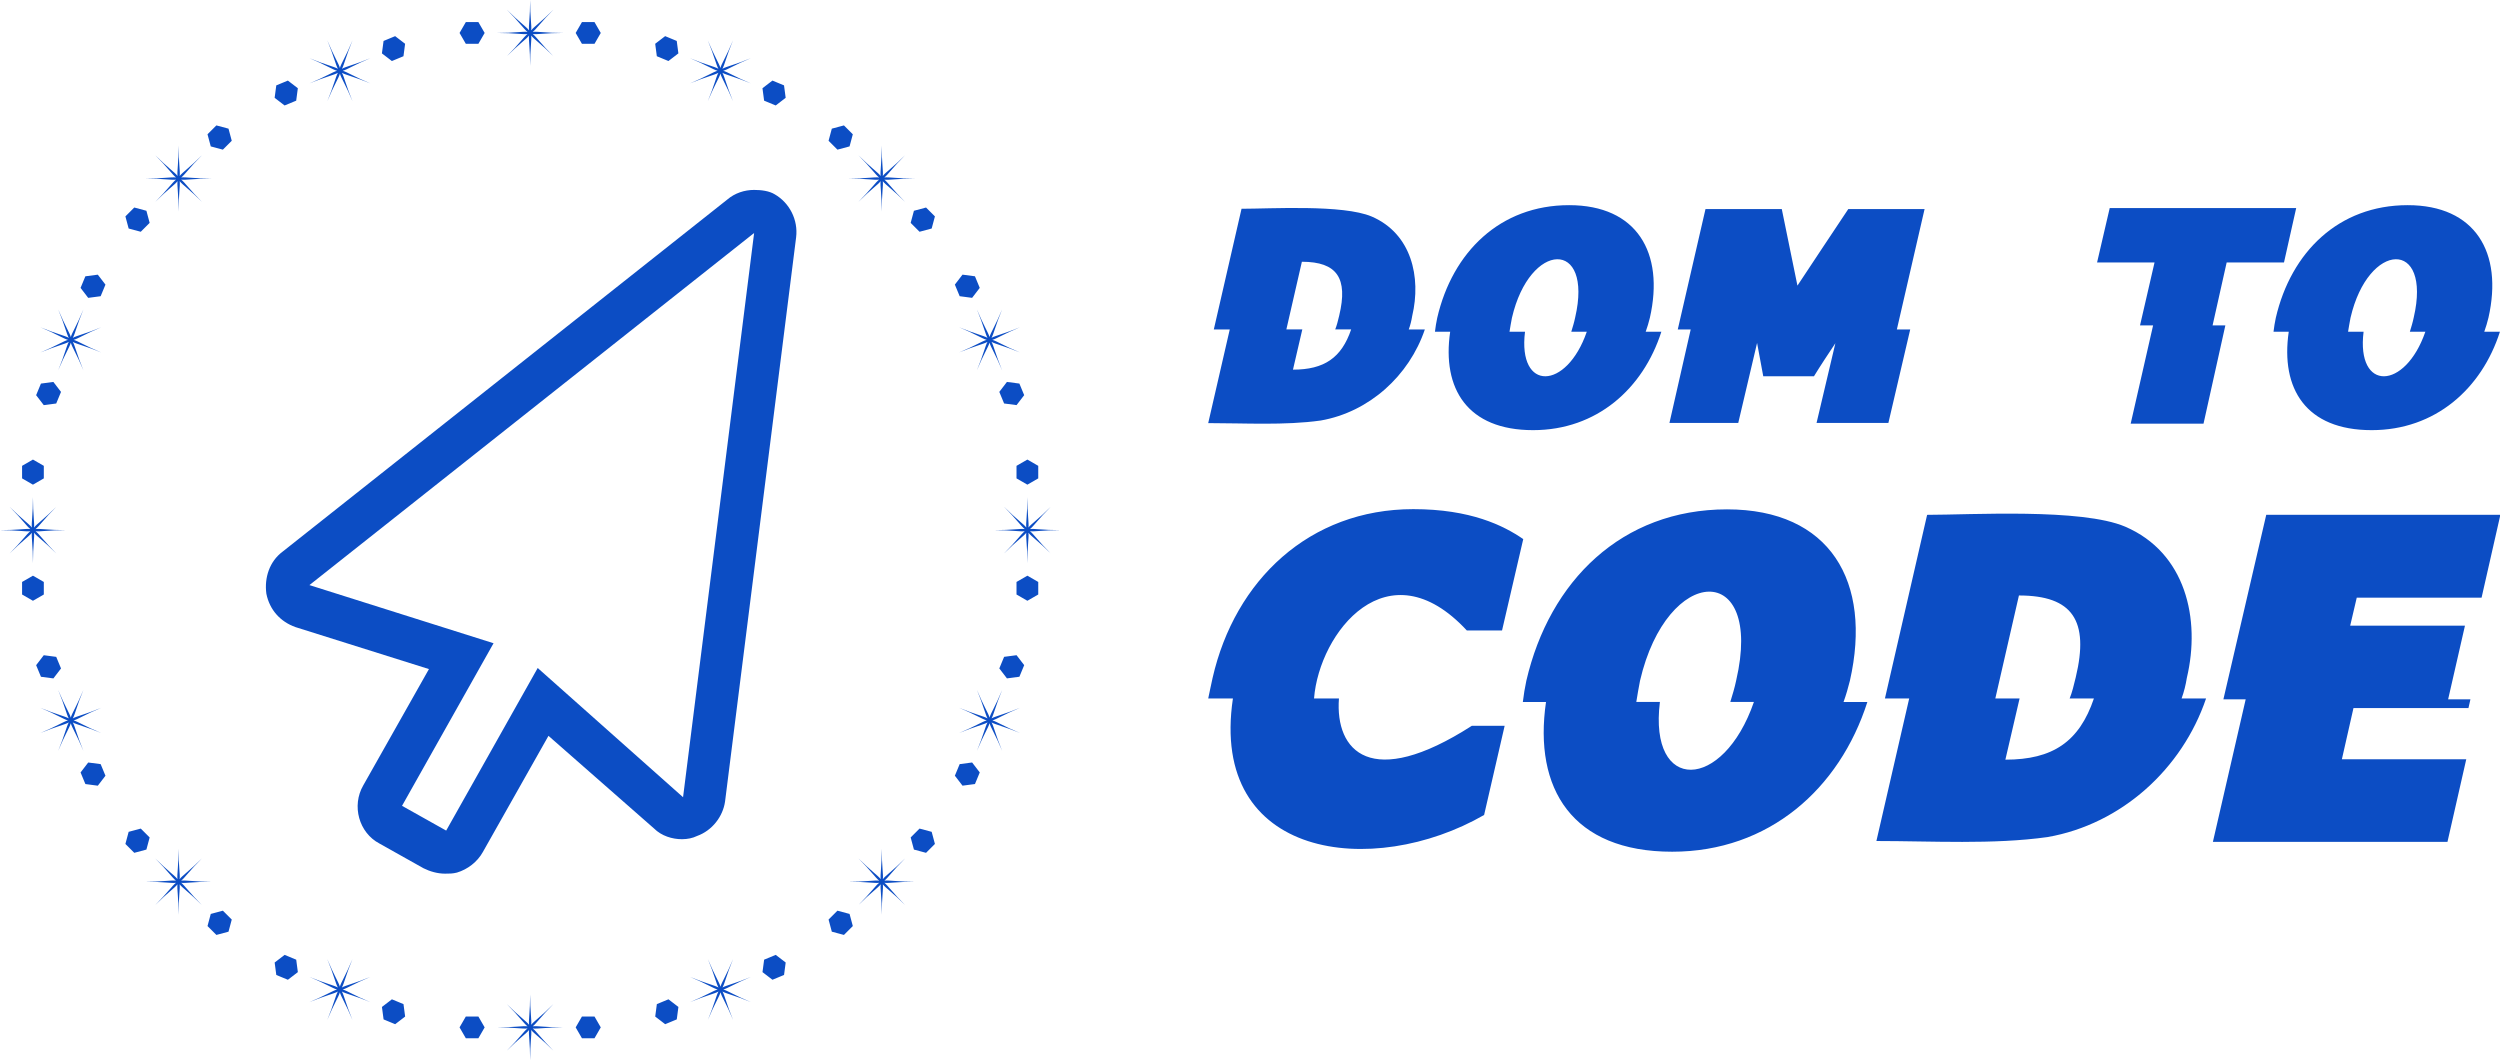 <svg width="329" xmlns="http://www.w3.org/2000/svg" xmlns:xlink="http://www.w3.org/1999/xlink" height="139.5" viewBox="0 0 329 139.5" class="css-1j8o68f"><defs id="SvgjsDefs3419"></defs><g id="SvgjsG3420" featurekey="symbolGroupContainer" transform="matrix(0.558,0,0,0.558,-0.001,0)" fill="#0c4dc4"><path xmlns="http://www.w3.org/2000/svg" d="M125.64 7.519c.819-.613 1.999-2.357 4.883-5.242-2.885 2.885-4.629 4.064-5.242 4.883.145-1.013-.254-3.08-.254-7.16 0 4.08-.399 6.147-.253 7.16-.614-.819-2.358-1.999-5.242-4.883 2.885 2.885 4.064 4.628 4.884 5.242-1.013-.145-3.08.254-7.16.253 4.08 0 6.147.399 7.16.254-.819.613-1.999 2.357-4.884 5.242 2.885-2.885 4.629-4.064 5.242-4.883-.145 1.013.254 3.08.254 7.16 0-4.08.399-6.147.254-7.16.613.819 2.357 1.999 5.242 4.883-2.885-2.885-4.064-4.628-4.883-5.242 1.013.146 3.08-.254 7.16-.253-4.081-.001-6.148-.4-7.161-.254zM109.864 5.209l-1.48 2.563 1.48 2.563h2.96l1.48-2.563-1.48-2.563zM137.249 5.209l-1.48 2.563 1.48 2.563h2.96l1.48-2.563-1.48-2.563zM132.8 242.301c-4.08 0-6.147-.399-7.16-.254.819-.613 1.999-2.357 4.883-5.242-2.885 2.885-4.629 4.064-5.242 4.883.145-1.013-.254-3.08-.254-7.16 0 4.08-.399 6.147-.253 7.16-.614-.819-2.358-1.999-5.242-4.883 2.885 2.885 4.065 4.629 4.884 5.242-1.013-.145-3.08.254-7.16.254 4.08 0 6.147.399 7.16.254-.819.614-1.999 2.357-4.884 5.242 2.885-2.885 4.629-4.064 5.242-4.883-.145 1.013.254 3.08.254 7.16 0-4.08.399-6.147.254-7.16.613.819 2.357 1.999 5.242 4.883-2.885-2.885-4.064-4.628-4.883-5.242 1.012.145 3.079-.254 7.159-.254zM109.864 239.737l-1.48 2.564 1.48 2.563h2.96l1.48-2.563-1.48-2.564zM137.249 239.737l-1.48 2.564 1.48 2.563h2.96l1.48-2.563-1.48-2.564zM242.913 125.282c1.013.145 3.08-.254 7.16-.254-4.08 0-6.147-.399-7.16-.253.819-.614 1.999-2.358 4.883-5.242-2.885 2.885-4.629 4.064-5.242 4.884.145-1.013-.254-3.08-.254-7.16 0 4.08-.399 6.147-.254 7.16-.614-.819-2.357-1.999-5.242-4.883 2.885 2.885 4.064 4.629 4.883 5.242-1.013-.145-3.08.254-7.16.254 4.08 0 6.147.399 7.16.253-.819.614-1.998 2.357-4.883 5.242 2.885-2.885 4.628-4.064 5.242-4.883-.145 1.013.254 3.08.253 7.16 0-4.08.399-6.147.254-7.16.613.819 2.357 1.999 5.242 4.883-2.883-2.886-4.063-4.63-4.882-5.243zM239.737 112.824l2.564 1.48 2.563-1.48v-2.96l-2.563-1.48-2.564 1.48zM239.737 137.249v2.96l2.564 1.48 2.563-1.48v-2.96l-2.563-1.48zM2.277 130.524c2.884-2.885 4.628-4.064 5.242-4.883-.145 1.013.254 3.08.254 7.16 0-4.08.399-6.147.254-7.16.613.819 2.357 1.999 5.242 4.884-2.885-2.885-4.064-4.629-4.883-5.242 1.013.145 3.08-.254 7.16-.254-4.079 0-6.147-.399-7.16-.253.819-.614 1.998-2.358 4.883-5.242-2.885 2.885-4.629 4.065-5.242 4.884.146-1.013-.253-3.08-.253-7.16 0 4.079-.399 6.147-.254 7.16-.613-.819-2.357-1.999-5.242-4.883 2.885 2.885 4.064 4.629 4.883 5.242-1.013-.145-3.08.254-7.16.254 4.08 0 6.147.399 7.16.253-.82.611-2 2.355-4.884 5.24zm5.495-5.496zm0 0zm0 0zM10.336 112.824v-2.96l-2.564-1.48-2.563 1.48v2.96l2.563 1.48zM10.336 137.249l-2.564-1.48-2.563 1.48v2.96l2.563 1.48 2.564-1.48zM207.336 41.858c-1.013-.145-3.08.254-7.16.254 4.08 0 6.147.399 7.16.254-.819.613-1.999 2.357-4.884 5.242 2.885-2.885 4.629-4.065 5.242-4.883-.145 1.013.254 3.08.254 7.16 0-4.08.399-6.147.253-7.16.613.819 2.357 1.999 5.242 4.883-2.885-2.885-4.064-4.629-4.883-5.242 1.013.146 3.08-.254 7.16-.253-4.079 0-6.147-.399-7.16-.254.819-.613 1.999-2.358 4.883-5.242-2.885 2.885-4.629 4.064-5.242 4.884.145-1.013-.254-3.08-.254-7.16 0 4.08-.399 6.147-.253 7.16-.614-.819-2.357-1.999-5.242-4.884 2.885 2.884 4.065 4.628 4.884 5.241zm.613.254zm0 0zm0 0zM200.365 34.529l.766-2.859-2.092-2.093-2.859.766-.766 2.859 2.093 2.093zM214.778 52.566l2.093 2.093 2.859-.766.766-2.859-2.093-2.093-2.859.767zM42.725 208.202c1.013.145 3.08-.254 7.16-.253-4.08 0-6.147-.399-7.16-.254.819-.613 1.999-2.357 4.883-5.242-2.885 2.885-4.629 4.065-5.242 4.884.145-1.013-.254-3.08-.254-7.16 0 4.08-.399 6.147-.254 7.16-.613-.819-2.357-1.999-5.242-4.884 2.885 2.885 4.064 4.629 4.883 5.242-1.013-.145-3.08.254-7.16.254 4.08 0 6.147.399 7.16.254-.819.613-1.999 2.357-4.883 5.242 2.885-2.885 4.629-4.064 5.242-4.884-.145 1.013.254 3.08.254 7.16 0-4.08.399-6.147.254-7.16.613.819 2.357 1.999 5.242 4.884-2.885-2.885-4.064-4.629-4.883-5.243zM35.295 197.507l-2.093-2.093-2.859.766-.766 2.859 2.093 2.093 2.859-.766zM49.707 215.544l-.766 2.859 2.093 2.093 2.859-.766.766-2.859-2.093-2.093zM215.733 207.949c-4.08 0-6.147-.399-7.16-.254.819-.613 1.999-2.357 4.884-5.242-2.885 2.885-4.629 4.064-5.242 4.883.145-1.013-.254-3.08-.253-7.16 0 4.08-.399 6.147-.254 7.16-.613-.819-2.357-1.998-5.242-4.883 2.885 2.885 4.064 4.629 4.883 5.242-1.013-.145-3.08.254-7.16.254 4.08 0 6.147.399 7.16.253-.819.613-1.999 2.357-4.883 5.242 2.885-2.885 4.629-4.064 5.242-4.883-.145 1.013.254 3.08.254 7.16 0-4.079.399-6.147.254-7.16.614.819 2.358 1.999 5.242 4.883-2.885-2.885-4.065-4.629-4.884-5.242 1.012.146 3.079-.253 7.159-.253zm-7.772 0zm0 0zm0 0zM216.871 195.414l-2.093 2.093.766 2.858 2.859.767 2.093-2.093-.766-2.859zM197.507 214.778l-2.093 2.093.766 2.859 2.859.766 2.093-2.093-.767-2.859zM34.352 42.112c4.08 0 6.147.399 7.16.254-.819.613-1.999 2.357-4.883 5.242 2.885-2.885 4.629-4.064 5.242-4.883-.145 1.013.254 3.08.254 7.16 0-4.08.399-6.147.254-7.16.613.819 2.357 1.999 5.242 4.883-2.885-2.885-4.065-4.629-4.884-5.242 1.013.145 3.08-.254 7.16-.254-4.08 0-6.147-.399-7.16-.253.819-.613 1.999-2.357 4.884-5.242-2.885 2.885-4.629 4.064-5.242 4.883.145-1.013-.254-3.08-.253-7.16 0 4.08-.399 6.147-.254 7.16-.613-.819-2.357-1.999-5.242-4.883 2.885 2.885 4.064 4.629 4.883 5.242-1.014-.146-3.081.253-7.161.253zM51.034 29.577l-2.093 2.093.766 2.859 2.859.766 2.093-2.093-.766-2.859zM33.202 54.659l2.093-2.093-.766-2.859-2.859-.766-2.093 2.093.766 2.859zM169.432 17.163c-.522.88-.944 2.943-2.505 6.712 1.561-3.769 2.721-5.527 2.974-6.518.253.991 1.413 2.748 2.975 6.518-1.561-3.769-1.984-5.831-2.506-6.712.88.522 2.943.944 6.712 2.505-3.769-1.561-5.526-2.721-6.518-2.974.992-.253 2.749-1.413 6.518-2.974-3.769 1.561-5.832 1.984-6.712 2.506.522-.88.944-2.943 2.505-6.712-1.561 3.769-2.721 5.526-2.974 6.518-.253-.992-1.413-2.749-2.975-6.518 1.561 3.769 1.984 5.832 2.506 6.712-.88-.522-2.943-.945-6.712-2.506 3.769 1.561 5.526 2.721 6.518 2.974-.992.253-2.749 1.413-6.518 2.974 3.77-1.561 5.832-1.983 6.712-2.505zM157.645 14.392l2.348-1.802-.386-2.934-2.735-1.133-2.348 1.802.386 2.935zM182.946 24.872l2.348-1.802-.386-2.935-2.735-1.132-2.348 1.802.386 2.934zM80.625 232.903c.522-.88.944-2.943 2.505-6.712-1.561 3.769-2.721 5.526-2.974 6.518-.253-.991-1.413-2.749-2.975-6.518 1.561 3.769 1.984 5.832 2.506 6.712-.88-.522-2.943-.944-6.712-2.506 3.769 1.561 5.526 2.721 6.518 2.974-.992.253-2.749 1.413-6.518 2.974 3.769-1.561 5.832-1.984 6.712-2.506-.522.88-.944 2.943-2.505 6.712 1.561-3.769 2.721-5.527 2.974-6.518.253.992 1.413 2.749 2.975 6.518-1.561-3.769-1.984-5.831-2.506-6.712.88.522 2.943.944 6.712 2.506-3.769-1.561-5.526-2.721-6.518-2.974.991-.253 2.748-1.413 6.518-2.974-3.769 1.562-5.832 1.985-6.712 2.506zm-.469.469zm0 0zm0 0zm0 0zM67.127 225.201l-2.348 1.802.386 2.935 2.735 1.132 2.348-1.802-.386-2.934zM92.428 235.681l-2.348 1.802.386 2.934 2.735 1.132 2.348-1.801-.387-2.935zM234.042 169.901c.991-.253 2.749-1.413 6.518-2.975-3.769 1.561-5.831 1.984-6.712 2.506.522-.88.945-2.943 2.506-6.712-1.561 3.769-2.721 5.526-2.974 6.518-.253-.991-1.413-2.749-2.974-6.518 1.561 3.769 1.984 5.832 2.505 6.712-.88-.522-2.943-.944-6.712-2.505 3.769 1.561 5.526 2.721 6.518 2.974-.992.253-2.748 1.413-6.518 2.975 3.769-1.561 5.832-1.984 6.712-2.506-.522.88-.944 2.943-2.506 6.712 1.561-3.769 2.721-5.526 2.974-6.518.253.991 1.413 2.749 2.974 6.518-1.561-3.769-1.984-5.832-2.506-6.712.88.522 2.943.944 6.712 2.505-3.769-1.561-5.526-2.721-6.517-2.974zM236.813 154.91l-1.132 2.735 1.801 2.348 2.935-.386 1.133-2.735-1.802-2.348zM226.334 180.211l-1.133 2.735 1.802 2.348 2.935-.386 1.132-2.735-1.802-2.348zM16.038 80.156c-.991.253-2.749 1.413-6.517 2.975 3.769-1.561 5.832-1.984 6.712-2.506-.522.88-.944 2.943-2.506 6.712 1.561-3.769 2.721-5.526 2.974-6.518.253.991 1.413 2.748 2.974 6.518-1.561-3.769-1.984-5.832-2.506-6.712.88.522 2.943.944 6.712 2.505-3.769-1.561-5.527-2.721-6.518-2.974.991-.253 2.749-1.413 6.518-2.975-3.769 1.561-5.832 1.984-6.712 2.506.522-.88.944-2.943 2.506-6.712-1.561 3.769-2.721 5.526-2.974 6.518-.253-.991-1.413-2.749-2.974-6.518 1.561 3.769 1.984 5.832 2.506 6.712-.88-.522-2.943-.944-6.712-2.505 3.768 1.561 5.525 2.721 6.517 2.974zM23.739 69.861l1.133-2.734-1.802-2.348-2.935.386-1.132 2.735 1.801 2.348zM13.26 95.162l1.132-2.734-1.802-2.348-2.934.386-1.133 2.735 1.802 2.348zM233.37 79.488c-.253-.992-1.413-2.749-2.974-6.518 1.561 3.769 1.984 5.832 2.505 6.712-.88-.522-2.943-.944-6.712-2.506 3.769 1.561 5.526 2.721 6.518 2.974-.992.253-2.749 1.413-6.518 2.975 3.769-1.561 5.832-1.984 6.712-2.506-.522.88-.944 2.943-2.505 6.712 1.561-3.769 2.721-5.526 2.974-6.518.253.991 1.413 2.749 2.974 6.518-1.561-3.769-1.984-5.832-2.506-6.712.88.522 2.943.944 6.712 2.506-3.769-1.561-5.526-2.721-6.518-2.974.991-.253 2.749-1.413 6.518-2.975-3.769 1.561-5.832 1.984-6.712 2.506.522-.88.944-2.943 2.505-6.712-1.56 3.769-2.72 5.527-2.973 6.518zm0 .663zm0 0zm0 0zm0 0zM229.266 70.243l1.801-2.348-1.132-2.735-2.935-.386-1.801 2.348 1.132 2.735zM237.481 90.075l-1.802 2.348 1.133 2.734 2.934.387 1.802-2.349-1.133-2.734zM16.696 170.569c.253.992 1.413 2.749 2.974 6.518-1.561-3.769-1.984-5.832-2.506-6.712.88.522 2.943.944 6.712 2.506-3.769-1.561-5.526-2.721-6.518-2.974.992-.253 2.749-1.413 6.517-2.975-3.769 1.561-5.831 1.984-6.712 2.506.522-.88.944-2.943 2.505-6.712-1.561 3.769-2.721 5.527-2.974 6.518-.253-.991-1.413-2.749-2.974-6.518 1.561 3.769 1.983 5.832 2.505 6.712-.88-.522-2.943-.944-6.712-2.506 3.769 1.561 5.527 2.721 6.518 2.974-.991.253-2.748 1.413-6.518 2.975 3.769-1.561 5.832-1.984 6.712-2.506-.522.88-.944 2.943-2.505 6.712 1.563-3.769 2.723-5.527 2.976-6.518zM12.592 159.998l1.802-2.348-1.133-2.734-2.934-.387-1.802 2.349 1.133 2.734zM20.807 179.83l-1.802 2.348 1.133 2.734 2.934.387 1.802-2.349-1.133-2.734zM170.585 233.37c.992-.253 2.749-1.413 6.518-2.974-3.769 1.561-5.832 1.984-6.712 2.505.522-.88.944-2.943 2.506-6.712-1.561 3.769-2.721 5.527-2.975 6.518-.253-.991-1.413-2.749-2.975-6.518 1.562 3.769 1.984 5.832 2.506 6.712-.88-.522-2.943-.944-6.712-2.505 3.769 1.561 5.526 2.721 6.518 2.974-.991.253-2.748 1.413-6.517 2.974 3.769-1.561 5.832-1.984 6.712-2.506-.522.88-.944 2.943-2.506 6.712 1.561-3.769 2.721-5.526 2.974-6.518.254.992 1.413 2.749 2.975 6.517-1.561-3.769-1.984-5.831-2.506-6.712.88.522 2.943.944 6.712 2.505-3.77-1.559-5.527-2.719-6.518-2.972zm-.663 0zm0 0zm0 0zm0 0zM180.216 226.331l-.386 2.935 2.348 1.802 2.734-1.133.387-2.935-2.348-1.801zM154.916 236.812l-.387 2.934 2.349 1.802 2.734-1.133.386-2.934-2.348-1.802zM87.348 13.722c-3.769 1.561-5.832 1.984-6.712 2.506.522-.88.944-2.943 2.506-6.712-1.561 3.769-2.721 5.526-2.974 6.518-.253-.991-1.413-2.749-2.975-6.518 1.562 3.769 1.984 5.832 2.506 6.712-.88-.522-2.943-.944-6.712-2.505 3.769 1.561 5.526 2.721 6.518 2.974-.991.253-2.748 1.413-6.518 2.974 3.769-1.561 5.832-1.984 6.712-2.506-.522.88-.944 2.943-2.506 6.712 1.561-3.769 2.721-5.526 2.974-6.518.253.991 1.413 2.749 2.975 6.518-1.561-3.769-1.984-5.832-2.506-6.712.88.522 2.943.944 6.712 2.505-3.769-1.561-5.527-2.721-6.518-2.974.991-.253 2.748-1.413 6.518-2.974zm-7.181 2.974zm0 0zm0 0zm0 0zM95.157 13.261l.386-2.935-2.348-1.801-2.734 1.133-.386 2.934 2.348 1.802zM69.857 23.741l.386-2.934-2.348-1.802-2.734 1.133-.387 2.934 2.349 1.802z"></path></g><g id="SvgjsG3421" featurekey="symbolFeature-0" transform="matrix(1.417,0,0,1.417,-0.939,-0.795)" fill="#0c4dc4"><path xmlns="http://www.w3.org/2000/svg" fill="#0c4dc4" d="M70.7 22.2l-6.6 52.4-13.5-12-8.5 15.1-4.1-2.3 8.5-15.1-17.1-5.4 41.3-32.7m0-4c-.9 0-1.8.3-2.5.9L26.9 51.8c-1.2.9-1.7 2.4-1.5 3.9.3 1.5 1.3 2.6 2.7 3.1l12.4 3.9-6.1 10.8c-1.1 1.9-.4 4.4 1.5 5.4l4.1 2.3c.6.3 1.3.5 2 .5.4 0 .7 0 1.1-.1 1-.3 1.9-1 2.4-1.9l6.1-10.8 9.8 8.6c.7.7 1.7 1 2.6 1 .5 0 1-.1 1.4-.3 1.4-.5 2.4-1.8 2.6-3.2l6.6-52.4c.2-1.6-.6-3.2-2-4-.5-.3-1.2-.4-1.9-.4z"></path></g><g id="SvgjsG3422" featurekey="nameFeature-0" transform="matrix(0.968,0,0,0.968,157.525,16.96)" fill="#0c4dc4"><path d="M28.789 27.266 l2.188 0 c-2.129 6.289 -7.559 11.23 -14.16 12.383 c-4.863 0.684 -10.352 0.352 -15.293 0.352 l2.93 -12.734 l-2.168 0 l3.769 -16.406 c3.906 0 13.789 -0.605 17.695 1.055 c5.41 2.324 6.758 8.242 5.508 13.516 c-0.098 0.625 -0.254 1.25 -0.469 1.836 z M14.258 18.066 l-2.109 9.199 l2.168 0 l-1.27 5.469 c4.238 0 6.602 -1.602 7.91 -5.469 l-2.168 0 c0.215 -0.527 0.371 -1.152 0.547 -1.895 c1.211 -5.059 -0.273 -7.305 -5.078 -7.305 z M61.567 25.684 c-0.156 0.625 -0.332 1.25 -0.566 1.895 l2.129 0 c-2.481 7.754 -8.789 13.379 -17.441 13.379 c-8.926 0 -12.402 -5.625 -11.27 -13.379 l-2.07 0 c0.078 -0.645 0.176 -1.27 0.312 -1.895 c2.07 -8.926 8.535 -15.313 17.93 -15.313 c9.199 0 12.988 6.445 10.977 15.313 z M52.993 27.578 l-2.109 0 c0.195 -0.645 0.391 -1.27 0.527 -1.934 c2.481 -10.723 -6.172 -10.41 -8.594 0.039 c-0.137 0.684 -0.234 1.309 -0.332 1.895 l2.109 0 c-1.016 8.164 5.644 7.988 8.398 0 z M96.963 27.266 l-2.969 12.715 l-9.766 0 l2.559 -10.84 c-0.996 1.504 -1.992 2.988 -2.91 4.492 l-6.894 0 l-0.84 -4.531 l-2.559 10.879 l-9.355 0 l2.891 -12.715 l-1.758 0 l3.769 -16.367 l10.371 0 l2.129 10.41 c2.285 -3.438 4.57 -6.914 6.914 -10.41 l10.371 0 l-3.769 16.367 l1.816 0 z M139.805 26.719 l-2.969 13.359 l-9.902 0 l3.047 -13.359 l-1.777 0 l1.973 -8.555 l-7.812 0 l1.719 -7.402 l25.352 0 l-1.66 7.402 l-7.793 0 l-1.914 8.555 l1.738 0 z M175.571 25.684 c-0.156 0.625 -0.332 1.25 -0.566 1.895 l2.129 0 c-2.481 7.754 -8.789 13.379 -17.441 13.379 c-8.926 0 -12.402 -5.625 -11.27 -13.379 l-2.07 0 c0.078 -0.645 0.176 -1.27 0.312 -1.895 c2.07 -8.926 8.535 -15.313 17.93 -15.313 c9.199 0 12.988 6.445 10.977 15.313 z M166.997 27.578 l-2.109 0 c0.195 -0.645 0.391 -1.27 0.527 -1.934 c2.481 -10.723 -6.172 -10.41 -8.594 0.039 c-0.137 0.684 -0.234 1.309 -0.332 1.895 l2.109 0 c-1.016 8.164 5.644 7.988 8.398 0 z"></path></g><g id="SvgjsG3423" featurekey="nameFeature-1" transform="matrix(1.473,0,0,1.473,156.209,51.755)" fill="#0c4dc4"><path d="M11.348 27.266 l2.227 0 c-0.352 4.707 2.852 8.242 11.875 2.441 l2.93 0 l-1.836 7.969 c-9.902 5.703 -24.59 3.984 -22.441 -10.41 l-2.207 0 c0.117 -0.527 0.234 -1.152 0.391 -1.836 c1.992 -8.73 8.652 -15.078 17.93 -15.078 c5.117 0 8.066 1.465 9.824 2.676 l-1.895 8.164 l-3.144 0 c-7.07 -7.617 -13.184 0.156 -13.652 6.074 z M59.223 25.684 c-0.156 0.625 -0.332 1.25 -0.566 1.895 l2.129 0 c-2.481 7.754 -8.789 13.379 -17.441 13.379 c-8.926 0 -12.402 -5.625 -11.27 -13.379 l-2.07 0 c0.078 -0.645 0.176 -1.27 0.312 -1.895 c2.07 -8.926 8.535 -15.313 17.93 -15.313 c9.199 0 12.988 6.445 10.977 15.313 z M50.649 27.578 l-2.109 0 c0.195 -0.645 0.391 -1.27 0.527 -1.934 c2.481 -10.723 -6.172 -10.41 -8.594 0.039 c-0.137 0.684 -0.234 1.309 -0.332 1.895 l2.109 0 c-1.016 8.164 5.644 7.988 8.398 0 z M88.857 27.266 l2.188 0 c-2.129 6.289 -7.559 11.23 -14.16 12.383 c-4.863 0.684 -10.352 0.352 -15.293 0.352 l2.93 -12.734 l-2.168 0 l3.769 -16.406 c3.906 0 13.789 -0.605 17.695 1.055 c5.41 2.324 6.758 8.242 5.508 13.516 c-0.098 0.625 -0.254 1.25 -0.469 1.836 z M74.326 18.066 l-2.109 9.199 l2.168 0 l-1.27 5.469 c4.238 0 6.602 -1.602 7.91 -5.469 l-2.168 0 c0.215 -0.527 0.371 -1.152 0.547 -1.895 c1.211 -5.059 -0.273 -7.305 -5.078 -7.305 z M94.585 27.344 l-1.992 0 l3.828 -16.484 l20.918 0 l-1.68 7.402 l-11.152 0 l-0.586 2.5 l10.254 0 l-1.504 6.582 l1.992 0 l-0.176 0.781 l-10.273 0 l-1.035 4.57 l11.113 0 l-1.68 7.383 l-20.957 0 z"></path></g></svg>